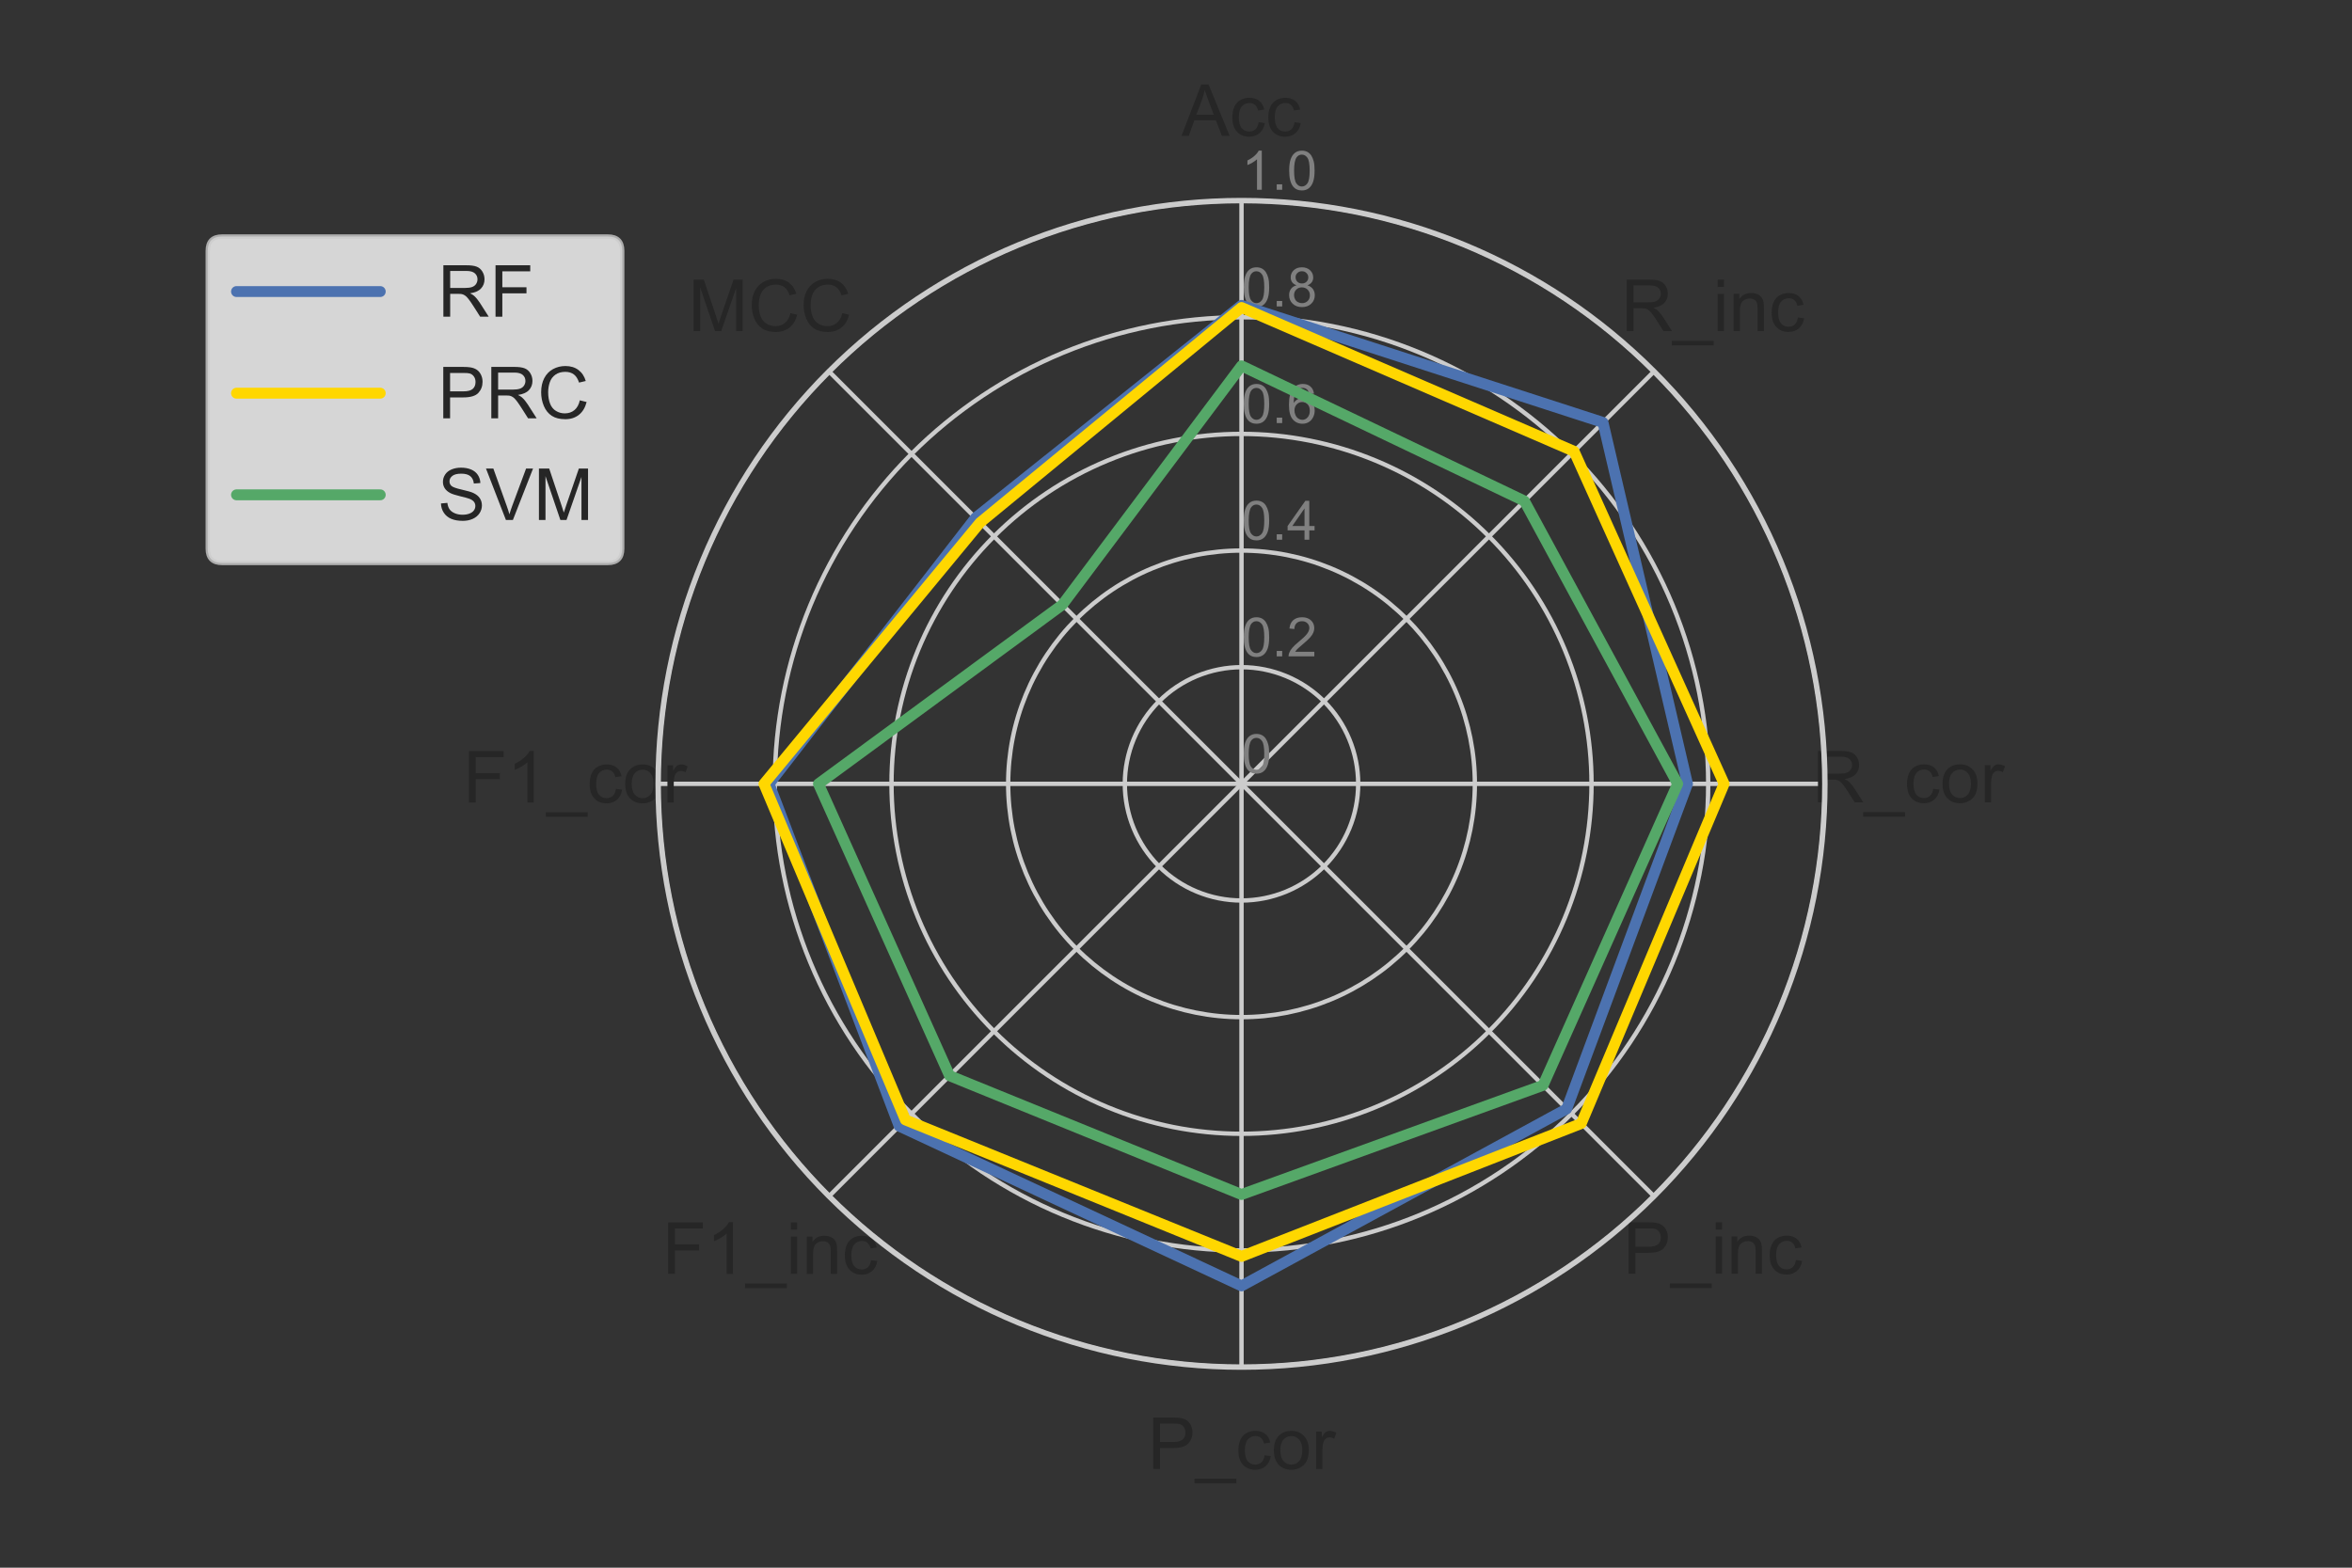 <?xml version="1.0" encoding="utf-8" standalone="no"?>
<!DOCTYPE svg PUBLIC "-//W3C//DTD SVG 1.1//EN"
  "http://www.w3.org/Graphics/SVG/1.1/DTD/svg11.dtd">
<!-- Created with matplotlib (https://matplotlib.org/) -->
<svg height="288pt" version="1.1" viewBox="0 0 432 288" width="432pt" xmlns="http://www.w3.org/2000/svg" xmlns:xlink="http://www.w3.org/1999/xlink">
 <rect x="0" y="0" width="432" height="288" fill="#333333" stroke="none"/>
 <defs>
  <style type="text/css">*{stroke-linecap:butt;stroke-linejoin:round;}</style>
 </defs>
 <g id="figure_1">
  <g id="patch_1">
   <path d="M 0 288 
L 432 288 
L 432 0 
L 0 0 
z
" style="fill:none;"/>
  </g>
  <g id="axes_1">
   <g id="patch_2">
    <path d="M 335.18 144 
C 335.18 129.929 332.409 115.996 327.024 102.996 
C 321.64 89.997 313.747 78.184 303.798 68.235 
C 293.848 58.286 282.036 50.393 269.036 45.008 
C 256.037 39.624 242.103 36.852 228.032 36.852 
C 213.962 36.852 200.028 39.624 187.029 45.008 
C 174.029 50.393 162.217 58.286 152.267 68.235 
C 142.318 78.184 134.425 89.997 129.041 102.996 
C 123.656 115.996 120.885 129.929 120.885 144 
C 120.885 158.071 123.656 172.004 129.041 185.004 
C 134.425 198.003 142.318 209.816 152.267 219.765 
C 162.217 229.714 174.029 237.607 187.029 242.992 
C 200.028 248.376 213.962 251.148 228.032 251.148 
C 242.103 251.148 256.037 248.376 269.036 242.992 
C 282.036 237.607 293.848 229.714 303.798 219.765 
C 313.747 209.816 321.64 198.003 327.024 185.004 
C 332.409 172.004 335.18 158.071 335.18 144 
M 228.032 144 
C 228.032 144 228.032 144 228.032 144 
C 228.032 144 228.032 144 228.032 144 
C 228.032 144 228.032 144 228.032 144 
C 228.032 144 228.032 144 228.032 144 
C 228.032 144 228.032 144 228.032 144 
C 228.032 144 228.032 144 228.032 144 
C 228.032 144 228.032 144 228.032 144 
C 228.032 144 228.032 144 228.032 144 
C 228.032 144 228.032 144 228.032 144 
C 228.032 144 228.032 144 228.032 144 
C 228.032 144 228.032 144 228.032 144 
C 228.032 144 228.032 144 228.032 144 
C 228.032 144 228.032 144 228.032 144 
C 228.032 144 228.032 144 228.032 144 
C 228.032 144 228.032 144 228.032 144 
C 228.032 144 228.032 144 228.032 144 
M 335.18 144 
z
" style="fill:none;"/>
   </g>
   <g id="matplotlib.axis_1">
    <g id="xtick_1">
     <g id="line2d_1">
      <path clip-path="url(#p5fffbaf2de)" d="M 228.032 144 
L 228.032 36.852 
" style="fill:none;stroke:#cccccc;stroke-linecap:round;stroke-width:0.8;"/>
     </g>
     <g id="text_1">
      <!-- Acc -->
      <g style="fill:#262626;" transform="translate(217.03 24.964)scale(0.132 -0.132)">
       <defs>
        <path d="M -0.141 0 
L 27.344 71.578 
L 37.547 71.578 
L 66.844 0 
L 56.062 0 
L 47.703 21.688 
L 17.781 21.688 
L 9.906 0 
z
M 20.516 29.391 
L 44.781 29.391 
L 37.312 49.219 
Q 33.891 58.25 32.234 64.062 
Q 30.859 57.172 28.375 50.391 
z
" id="ArialMT-65"/>
        <path d="M 40.438 19 
L 49.078 17.875 
Q 47.656 8.938 41.812 3.875 
Q 35.984 -1.172 27.484 -1.172 
Q 16.844 -1.172 10.375 5.781 
Q 3.906 12.75 3.906 25.734 
Q 3.906 34.125 6.688 40.422 
Q 9.469 46.734 15.156 49.875 
Q 20.844 53.031 27.547 53.031 
Q 35.984 53.031 41.359 48.75 
Q 46.734 44.484 48.25 36.625 
L 39.703 35.297 
Q 38.484 40.531 35.375 43.156 
Q 32.281 45.797 27.875 45.797 
Q 21.234 45.797 17.078 41.031 
Q 12.938 36.281 12.938 25.984 
Q 12.938 15.531 16.938 10.797 
Q 20.953 6.062 27.391 6.062 
Q 32.562 6.062 36.031 9.234 
Q 39.5 12.406 40.438 19 
z
" id="ArialMT-99"/>
       </defs>
       <use xlink:href="#ArialMT-65"/>
       <use x="66.699" xlink:href="#ArialMT-99"/>
       <use x="116.699" xlink:href="#ArialMT-99"/>
      </g>
     </g>
    </g>
    <g id="xtick_2">
     <g id="line2d_2">
      <path clip-path="url(#p5fffbaf2de)" d="M 228.032 144 
L 303.798 68.235 
" style="fill:none;stroke:#cccccc;stroke-linecap:round;stroke-width:0.8;"/>
     </g>
     <g id="text_2">
      <!-- R_inc -->
      <g style="fill:#262626;" transform="translate(297.743 60.829)scale(0.132 -0.132)">
       <defs>
        <path d="M 7.859 0 
L 7.859 71.578 
L 39.594 71.578 
Q 49.172 71.578 54.141 69.641 
Q 59.125 67.719 62.109 62.828 
Q 65.094 57.953 65.094 52.047 
Q 65.094 44.438 60.156 39.203 
Q 55.219 33.984 44.922 32.562 
Q 48.688 30.766 50.641 29 
Q 54.781 25.203 58.5 19.484 
L 70.953 0 
L 59.031 0 
L 49.562 14.891 
Q 45.406 21.344 42.719 24.75 
Q 40.047 28.172 37.922 29.531 
Q 35.797 30.906 33.594 31.453 
Q 31.984 31.781 28.328 31.781 
L 17.328 31.781 
L 17.328 0 
z
M 17.328 39.984 
L 37.703 39.984 
Q 44.188 39.984 47.844 41.328 
Q 51.516 42.672 53.422 45.625 
Q 55.328 48.578 55.328 52.047 
Q 55.328 57.125 51.641 60.391 
Q 47.953 63.672 39.984 63.672 
L 17.328 63.672 
z
" id="ArialMT-82"/>
        <path d="M -1.516 -19.875 
L -1.516 -13.531 
L 56.734 -13.531 
L 56.734 -19.875 
z
" id="ArialMT-95"/>
        <path d="M 6.641 61.469 
L 6.641 71.578 
L 15.438 71.578 
L 15.438 61.469 
z
M 6.641 0 
L 6.641 51.859 
L 15.438 51.859 
L 15.438 0 
z
" id="ArialMT-105"/>
        <path d="M 6.594 0 
L 6.594 51.859 
L 14.5 51.859 
L 14.5 44.484 
Q 20.219 53.031 31 53.031 
Q 35.688 53.031 39.625 51.344 
Q 43.562 49.656 45.516 46.922 
Q 47.469 44.188 48.25 40.438 
Q 48.734 37.984 48.734 31.891 
L 48.734 0 
L 39.938 0 
L 39.938 31.547 
Q 39.938 36.922 38.906 39.578 
Q 37.891 42.234 35.281 43.812 
Q 32.672 45.406 29.156 45.406 
Q 23.531 45.406 19.453 41.844 
Q 15.375 38.281 15.375 28.328 
L 15.375 0 
z
" id="ArialMT-110"/>
       </defs>
       <use xlink:href="#ArialMT-82"/>
       <use x="72.217" xlink:href="#ArialMT-95"/>
       <use x="127.832" xlink:href="#ArialMT-105"/>
       <use x="150.049" xlink:href="#ArialMT-110"/>
       <use x="205.664" xlink:href="#ArialMT-99"/>
      </g>
     </g>
    </g>
    <g id="xtick_3">
     <g id="line2d_3">
      <path clip-path="url(#p5fffbaf2de)" d="M 228.032 144 
L 335.18 144 
" style="fill:none;stroke:#cccccc;stroke-linecap:round;stroke-width:0.8;"/>
     </g>
     <g id="text_3">
      <!-- R_cor -->
      <g style="fill:#262626;" transform="translate(332.876 147.412)scale(0.132 -0.132)">
       <defs>
        <path d="M 3.328 25.922 
Q 3.328 40.328 11.328 47.266 
Q 18.016 53.031 27.641 53.031 
Q 38.328 53.031 45.109 46.016 
Q 51.906 39.016 51.906 26.656 
Q 51.906 16.656 48.906 10.906 
Q 45.906 5.172 40.156 2 
Q 34.422 -1.172 27.641 -1.172 
Q 16.75 -1.172 10.031 5.812 
Q 3.328 12.797 3.328 25.922 
z
M 12.359 25.922 
Q 12.359 15.969 16.703 11.016 
Q 21.047 6.062 27.641 6.062 
Q 34.188 6.062 38.531 11.031 
Q 42.875 16.016 42.875 26.219 
Q 42.875 35.844 38.5 40.797 
Q 34.125 45.75 27.641 45.75 
Q 21.047 45.75 16.703 40.812 
Q 12.359 35.891 12.359 25.922 
z
" id="ArialMT-111"/>
        <path d="M 6.5 0 
L 6.5 51.859 
L 14.406 51.859 
L 14.406 44 
Q 17.438 49.516 20 51.266 
Q 22.562 53.031 25.641 53.031 
Q 30.078 53.031 34.672 50.203 
L 31.641 42.047 
Q 28.422 43.953 25.203 43.953 
Q 22.312 43.953 20.016 42.219 
Q 17.719 40.484 16.75 37.406 
Q 15.281 32.719 15.281 27.156 
L 15.281 0 
z
" id="ArialMT-114"/>
       </defs>
       <use xlink:href="#ArialMT-82"/>
       <use x="72.217" xlink:href="#ArialMT-95"/>
       <use x="127.832" xlink:href="#ArialMT-99"/>
       <use x="177.832" xlink:href="#ArialMT-111"/>
       <use x="233.447" xlink:href="#ArialMT-114"/>
      </g>
     </g>
    </g>
    <g id="xtick_4">
     <g id="line2d_4">
      <path clip-path="url(#p5fffbaf2de)" d="M 228.032 144 
L 303.798 219.765 
" style="fill:none;stroke:#cccccc;stroke-linecap:round;stroke-width:0.8;"/>
     </g>
     <g id="text_4">
      <!-- P_inc -->
      <g style="fill:#262626;" transform="translate(298.107 233.996)scale(0.132 -0.132)">
       <defs>
        <path d="M 7.719 0 
L 7.719 71.578 
L 34.719 71.578 
Q 41.844 71.578 45.609 70.906 
Q 50.875 70.016 54.438 67.547 
Q 58.016 65.094 60.188 60.641 
Q 62.359 56.203 62.359 50.875 
Q 62.359 41.75 56.547 35.422 
Q 50.734 29.109 35.547 29.109 
L 17.188 29.109 
L 17.188 0 
z
M 17.188 37.547 
L 35.688 37.547 
Q 44.875 37.547 48.734 40.969 
Q 52.594 44.391 52.594 50.594 
Q 52.594 55.078 50.312 58.266 
Q 48.047 61.469 44.344 62.5 
Q 41.938 63.141 35.5 63.141 
L 17.188 63.141 
z
" id="ArialMT-80"/>
       </defs>
       <use xlink:href="#ArialMT-80"/>
       <use x="66.699" xlink:href="#ArialMT-95"/>
       <use x="122.314" xlink:href="#ArialMT-105"/>
       <use x="144.531" xlink:href="#ArialMT-110"/>
       <use x="200.146" xlink:href="#ArialMT-99"/>
      </g>
     </g>
    </g>
    <g id="xtick_5">
     <g id="line2d_5">
      <path clip-path="url(#p5fffbaf2de)" d="M 228.032 144 
L 228.032 251.148 
" style="fill:none;stroke:#cccccc;stroke-linecap:round;stroke-width:0.8;"/>
     </g>
     <g id="text_5">
      <!-- P_cor -->
      <g style="fill:#262626;" transform="translate(210.792 269.86)scale(0.132 -0.132)">
       <use xlink:href="#ArialMT-80"/>
       <use x="66.699" xlink:href="#ArialMT-95"/>
       <use x="122.314" xlink:href="#ArialMT-99"/>
       <use x="172.314" xlink:href="#ArialMT-111"/>
       <use x="227.93" xlink:href="#ArialMT-114"/>
      </g>
     </g>
    </g>
    <g id="xtick_6">
     <g id="line2d_6">
      <path clip-path="url(#p5fffbaf2de)" d="M 228.032 144 
L 152.267 219.765 
" style="fill:none;stroke:#cccccc;stroke-linecap:round;stroke-width:0.8;"/>
     </g>
     <g id="text_6">
      <!-- F1_inc -->
      <g style="fill:#262626;" transform="translate(121.64 234.016)scale(0.132 -0.132)">
       <defs>
        <path d="M 8.203 0 
L 8.203 71.578 
L 56.5 71.578 
L 56.5 63.141 
L 17.672 63.141 
L 17.672 40.969 
L 51.266 40.969 
L 51.266 32.516 
L 17.672 32.516 
L 17.672 0 
z
" id="ArialMT-70"/>
        <path d="M 37.25 0 
L 28.469 0 
L 28.469 56 
Q 25.297 52.984 20.141 49.953 
Q 14.984 46.922 10.891 45.406 
L 10.891 53.906 
Q 18.266 57.375 23.781 62.297 
Q 29.297 67.234 31.594 71.875 
L 37.25 71.875 
z
" id="ArialMT-49"/>
       </defs>
       <use xlink:href="#ArialMT-70"/>
       <use x="61.084" xlink:href="#ArialMT-49"/>
       <use x="116.699" xlink:href="#ArialMT-95"/>
       <use x="172.314" xlink:href="#ArialMT-105"/>
       <use x="194.531" xlink:href="#ArialMT-110"/>
       <use x="250.146" xlink:href="#ArialMT-99"/>
      </g>
     </g>
    </g>
    <g id="xtick_7">
     <g id="line2d_7">
      <path clip-path="url(#p5fffbaf2de)" d="M 228.032 144 
L 120.885 144 
" style="fill:none;stroke:#cccccc;stroke-linecap:round;stroke-width:0.8;"/>
     </g>
     <g id="text_7">
      <!-- F1_cor -->
      <g style="fill:#262626;" transform="translate(85.045 147.432)scale(0.132 -0.132)">
       <use xlink:href="#ArialMT-70"/>
       <use x="61.084" xlink:href="#ArialMT-49"/>
       <use x="116.699" xlink:href="#ArialMT-95"/>
       <use x="172.314" xlink:href="#ArialMT-99"/>
       <use x="222.314" xlink:href="#ArialMT-111"/>
       <use x="277.93" xlink:href="#ArialMT-114"/>
      </g>
     </g>
    </g>
    <g id="xtick_8">
     <g id="line2d_8">
      <path clip-path="url(#p5fffbaf2de)" d="M 228.032 144 
L 152.267 68.235 
" style="fill:none;stroke:#cccccc;stroke-linecap:round;stroke-width:0.8;"/>
     </g>
     <g id="text_8">
      <!-- MCC -->
      <g style="fill:#262626;" transform="translate(126.418 60.829)scale(0.132 -0.132)">
       <defs>
        <path d="M 7.422 0 
L 7.422 71.578 
L 21.688 71.578 
L 38.625 20.906 
Q 40.969 13.812 42.047 10.297 
Q 43.266 14.203 45.844 21.781 
L 62.984 71.578 
L 75.734 71.578 
L 75.734 0 
L 66.609 0 
L 66.609 59.906 
L 45.797 0 
L 37.25 0 
L 16.547 60.938 
L 16.547 0 
z
" id="ArialMT-77"/>
        <path d="M 58.797 25.094 
L 68.266 22.703 
Q 65.281 11.031 57.547 4.906 
Q 49.812 -1.219 38.625 -1.219 
Q 27.047 -1.219 19.797 3.484 
Q 12.547 8.203 8.766 17.141 
Q 4.984 26.078 4.984 36.328 
Q 4.984 47.516 9.25 55.828 
Q 13.531 64.156 21.406 68.469 
Q 29.297 72.797 38.766 72.797 
Q 49.516 72.797 56.828 67.328 
Q 64.156 61.859 67.047 51.953 
L 57.719 49.75 
Q 55.219 57.562 50.484 61.125 
Q 45.75 64.703 38.578 64.703 
Q 30.328 64.703 24.781 60.734 
Q 19.234 56.781 16.984 50.109 
Q 14.75 43.453 14.75 36.375 
Q 14.75 27.25 17.406 20.438 
Q 20.062 13.625 25.672 10.25 
Q 31.297 6.891 37.844 6.891 
Q 45.797 6.891 51.312 11.469 
Q 56.844 16.062 58.797 25.094 
z
" id="ArialMT-67"/>
       </defs>
       <use xlink:href="#ArialMT-77"/>
       <use x="83.301" xlink:href="#ArialMT-67"/>
       <use x="155.518" xlink:href="#ArialMT-67"/>
      </g>
     </g>
    </g>
   </g>
   <g id="matplotlib.axis_2">
    <g id="ytick_1">
     <g id="line2d_9">
      <path clip-path="url(#p5fffbaf2de)" d="M 228.032 144 
C 228.032 144 228.032 144 228.032 144 
C 228.032 144 228.032 144 228.032 144 
C 228.032 144 228.032 144 228.032 144 
C 228.032 144 228.032 144 228.032 144 
C 228.032 144 228.032 144 228.032 144 
C 228.032 144 228.032 144 228.032 144 
C 228.032 144 228.032 144 228.032 144 
C 228.032 144 228.032 144 228.032 144 
C 228.032 144 228.032 144 228.032 144 
C 228.032 144 228.032 144 228.032 144 
C 228.032 144 228.032 144 228.032 144 
C 228.032 144 228.032 144 228.032 144 
C 228.032 144 228.032 144 228.032 144 
C 228.032 144 228.032 144 228.032 144 
C 228.032 144 228.032 144 228.032 144 
C 228.032 144 228.032 144 228.032 144 
" style="fill:none;stroke:#cccccc;stroke-linecap:round;stroke-width:0.8;"/>
     </g>
     <g id="text_9">
      <!-- 0 -->
      <g style="fill:#808080;" transform="translate(228.032 142.012)scale(0.1 -0.1)">
       <defs>
        <path d="M 4.156 35.297 
Q 4.156 48 6.766 55.734 
Q 9.375 63.484 14.516 67.672 
Q 19.672 71.875 27.484 71.875 
Q 33.25 71.875 37.594 69.547 
Q 41.938 67.234 44.766 62.859 
Q 47.609 58.5 49.219 52.219 
Q 50.828 45.953 50.828 35.297 
Q 50.828 22.703 48.234 14.969 
Q 45.656 7.234 40.5 3 
Q 35.359 -1.219 27.484 -1.219 
Q 17.141 -1.219 11.234 6.203 
Q 4.156 15.141 4.156 35.297 
z
M 13.188 35.297 
Q 13.188 17.672 17.312 11.828 
Q 21.438 6 27.484 6 
Q 33.547 6 37.672 11.859 
Q 41.797 17.719 41.797 35.297 
Q 41.797 52.984 37.672 58.781 
Q 33.547 64.594 27.391 64.594 
Q 21.344 64.594 17.719 59.469 
Q 13.188 52.938 13.188 35.297 
z
" id="ArialMT-48"/>
       </defs>
       <use xlink:href="#ArialMT-48"/>
      </g>
     </g>
    </g>
    <g id="ytick_2">
     <g id="line2d_10">
      <path clip-path="url(#p5fffbaf2de)" d="M 228.032 122.57 
C 230.847 122.57 233.633 123.125 236.233 124.202 
C 238.833 125.279 241.196 126.857 243.186 128.847 
C 245.175 130.837 246.754 133.199 247.831 135.799 
C 248.908 138.399 249.462 141.186 249.462 144 
C 249.462 146.814 248.908 149.601 247.831 152.201 
C 246.754 154.801 245.175 157.163 243.186 159.153 
C 241.196 161.143 238.833 162.721 236.233 163.798 
C 233.633 164.875 230.847 165.43 228.032 165.43 
C 225.218 165.43 222.432 164.875 219.832 163.798 
C 217.232 162.721 214.869 161.143 212.879 159.153 
C 210.89 157.163 209.311 154.801 208.234 152.201 
C 207.157 149.601 206.603 146.814 206.603 144 
C 206.603 141.186 207.157 138.399 208.234 135.799 
C 209.311 133.199 210.89 130.837 212.879 128.847 
C 214.869 126.857 217.232 125.279 219.832 124.202 
C 222.432 123.125 225.218 122.57 228.032 122.57 
" style="fill:none;stroke:#cccccc;stroke-linecap:round;stroke-width:0.8;"/>
     </g>
     <g id="text_10">
      <!-- 0.2 -->
      <g style="fill:#808080;" transform="translate(228.032 120.583)scale(0.1 -0.1)">
       <defs>
        <path d="M 9.078 0 
L 9.078 10.016 
L 19.094 10.016 
L 19.094 0 
z
" id="ArialMT-46"/>
        <path d="M 50.344 8.453 
L 50.344 0 
L 3.031 0 
Q 2.938 3.172 4.047 6.109 
Q 5.859 10.938 9.828 15.625 
Q 13.812 20.312 21.344 26.469 
Q 33.016 36.031 37.109 41.625 
Q 41.219 47.219 41.219 52.203 
Q 41.219 57.422 37.469 61 
Q 33.734 64.594 27.734 64.594 
Q 21.391 64.594 17.578 60.781 
Q 13.766 56.984 13.719 50.25 
L 4.688 51.172 
Q 5.609 61.281 11.656 66.578 
Q 17.719 71.875 27.938 71.875 
Q 38.234 71.875 44.234 66.156 
Q 50.25 60.453 50.25 52 
Q 50.25 47.703 48.484 43.547 
Q 46.734 39.406 42.656 34.812 
Q 38.578 30.219 29.109 22.219 
Q 21.188 15.578 18.938 13.203 
Q 16.703 10.844 15.234 8.453 
z
" id="ArialMT-50"/>
       </defs>
       <use xlink:href="#ArialMT-48"/>
       <use x="55.615" xlink:href="#ArialMT-46"/>
       <use x="83.398" xlink:href="#ArialMT-50"/>
      </g>
     </g>
    </g>
    <g id="ytick_3">
     <g id="line2d_11">
      <path clip-path="url(#p5fffbaf2de)" d="M 228.032 101.141 
C 233.661 101.141 239.234 102.249 244.434 104.403 
C 249.634 106.557 254.359 109.714 258.339 113.694 
C 262.318 117.674 265.475 122.399 267.629 127.598 
C 269.783 132.798 270.892 138.372 270.892 144 
C 270.892 149.628 269.783 155.202 267.629 160.402 
C 265.475 165.601 262.318 170.326 258.339 174.306 
C 254.359 178.286 249.634 181.443 244.434 183.597 
C 239.234 185.751 233.661 186.859 228.032 186.859 
C 222.404 186.859 216.831 185.751 211.631 183.597 
C 206.431 181.443 201.706 178.286 197.726 174.306 
C 193.747 170.326 190.59 165.601 188.436 160.402 
C 186.282 155.202 185.173 149.628 185.173 144 
C 185.173 138.372 186.282 132.798 188.436 127.598 
C 190.59 122.399 193.747 117.674 197.726 113.694 
C 201.706 109.714 206.431 106.557 211.631 104.403 
C 216.831 102.249 222.404 101.141 228.032 101.141 
" style="fill:none;stroke:#cccccc;stroke-linecap:round;stroke-width:0.8;"/>
     </g>
     <g id="text_11">
      <!-- 0.4 -->
      <g style="fill:#808080;" transform="translate(228.032 99.153)scale(0.1 -0.1)">
       <defs>
        <path d="M 32.328 0 
L 32.328 17.141 
L 1.266 17.141 
L 1.266 25.203 
L 33.938 71.578 
L 41.109 71.578 
L 41.109 25.203 
L 50.781 25.203 
L 50.781 17.141 
L 41.109 17.141 
L 41.109 0 
z
M 32.328 25.203 
L 32.328 57.469 
L 9.906 25.203 
z
" id="ArialMT-52"/>
       </defs>
       <use xlink:href="#ArialMT-48"/>
       <use x="55.615" xlink:href="#ArialMT-46"/>
       <use x="83.398" xlink:href="#ArialMT-52"/>
      </g>
     </g>
    </g>
    <g id="ytick_4">
     <g id="line2d_12">
      <path clip-path="url(#p5fffbaf2de)" d="M 228.032 79.711 
C 236.475 79.711 244.835 81.374 252.635 84.605 
C 260.434 87.836 267.522 92.571 273.492 98.541 
C 279.461 104.511 284.197 111.598 287.428 119.398 
C 290.658 127.197 292.321 135.558 292.321 144 
C 292.321 152.442 290.658 160.803 287.428 168.602 
C 284.197 176.402 279.461 183.489 273.492 189.459 
C 267.522 195.429 260.434 200.164 252.635 203.395 
C 244.835 206.626 236.475 208.289 228.032 208.289 
C 219.59 208.289 211.23 206.626 203.43 203.395 
C 195.631 200.164 188.543 195.429 182.573 189.459 
C 176.604 183.489 171.868 176.402 168.637 168.602 
C 165.407 160.803 163.744 152.442 163.744 144 
C 163.744 135.558 165.407 127.197 168.637 119.398 
C 171.868 111.598 176.604 104.511 182.573 98.541 
C 188.543 92.571 195.631 87.836 203.43 84.605 
C 211.23 81.374 219.59 79.711 228.032 79.711 
" style="fill:none;stroke:#cccccc;stroke-linecap:round;stroke-width:0.8;"/>
     </g>
     <g id="text_12">
      <!-- 0.6 -->
      <g style="fill:#808080;" transform="translate(228.032 77.724)scale(0.1 -0.1)">
       <defs>
        <path d="M 49.75 54.047 
L 41.016 53.375 
Q 39.844 58.547 37.703 60.891 
Q 34.125 64.656 28.906 64.656 
Q 24.703 64.656 21.531 62.312 
Q 17.391 59.281 14.984 53.469 
Q 12.594 47.656 12.5 36.922 
Q 15.672 41.75 20.266 44.094 
Q 24.859 46.438 29.891 46.438 
Q 38.672 46.438 44.844 39.969 
Q 51.031 33.5 51.031 23.25 
Q 51.031 16.5 48.125 10.719 
Q 45.219 4.938 40.141 1.859 
Q 35.062 -1.219 28.609 -1.219 
Q 17.625 -1.219 10.688 6.859 
Q 3.766 14.938 3.766 33.5 
Q 3.766 54.25 11.422 63.672 
Q 18.109 71.875 29.438 71.875 
Q 37.891 71.875 43.281 67.141 
Q 48.688 62.406 49.75 54.047 
z
M 13.875 23.188 
Q 13.875 18.656 15.797 14.5 
Q 17.719 10.359 21.188 8.172 
Q 24.656 6 28.469 6 
Q 34.031 6 38.031 10.484 
Q 42.047 14.984 42.047 22.703 
Q 42.047 30.125 38.078 34.391 
Q 34.125 38.672 28.125 38.672 
Q 22.172 38.672 18.016 34.391 
Q 13.875 30.125 13.875 23.188 
z
" id="ArialMT-54"/>
       </defs>
       <use xlink:href="#ArialMT-48"/>
       <use x="55.615" xlink:href="#ArialMT-46"/>
       <use x="83.398" xlink:href="#ArialMT-54"/>
      </g>
     </g>
    </g>
    <g id="ytick_5">
     <g id="line2d_13">
      <path clip-path="url(#p5fffbaf2de)" d="M 228.032 58.282 
C 239.289 58.282 250.436 60.499 260.836 64.807 
C 271.235 69.114 280.685 75.428 288.645 83.388 
C 296.604 91.347 302.918 100.797 307.226 111.197 
C 311.534 121.597 313.751 132.744 313.751 144 
C 313.751 155.256 311.534 166.403 307.226 176.803 
C 302.918 187.203 296.604 196.653 288.645 204.612 
C 280.685 212.572 271.235 218.886 260.836 223.193 
C 250.436 227.501 239.289 229.718 228.032 229.718 
C 216.776 229.718 205.629 227.501 195.229 223.193 
C 184.83 218.886 175.38 212.572 167.42 204.612 
C 159.461 196.653 153.147 187.203 148.839 176.803 
C 144.531 166.403 142.314 155.256 142.314 144 
C 142.314 132.744 144.531 121.597 148.839 111.197 
C 153.147 100.797 159.461 91.347 167.42 83.388 
C 175.38 75.428 184.83 69.114 195.229 64.807 
C 205.629 60.499 216.776 58.282 228.032 58.282 
" style="fill:none;stroke:#cccccc;stroke-linecap:round;stroke-width:0.8;"/>
     </g>
     <g id="text_13">
      <!-- 0.8 -->
      <g style="fill:#808080;" transform="translate(228.032 56.294)scale(0.1 -0.1)">
       <defs>
        <path d="M 17.672 38.812 
Q 12.203 40.828 9.562 44.531 
Q 6.938 48.25 6.938 53.422 
Q 6.938 61.234 12.547 66.547 
Q 18.172 71.875 27.484 71.875 
Q 36.859 71.875 42.578 66.422 
Q 48.297 60.984 48.297 53.172 
Q 48.297 48.188 45.672 44.5 
Q 43.062 40.828 37.75 38.812 
Q 44.344 36.672 47.781 31.875 
Q 51.219 27.094 51.219 20.453 
Q 51.219 11.281 44.719 5.031 
Q 38.234 -1.219 27.641 -1.219 
Q 17.047 -1.219 10.547 5.047 
Q 4.047 11.328 4.047 20.703 
Q 4.047 27.688 7.594 32.391 
Q 11.141 37.109 17.672 38.812 
z
M 15.922 53.719 
Q 15.922 48.641 19.188 45.406 
Q 22.469 42.188 27.688 42.188 
Q 32.766 42.188 36.016 45.375 
Q 39.266 48.578 39.266 53.219 
Q 39.266 58.062 35.906 61.359 
Q 32.562 64.656 27.594 64.656 
Q 22.562 64.656 19.234 61.422 
Q 15.922 58.203 15.922 53.719 
z
M 13.094 20.656 
Q 13.094 16.891 14.875 13.375 
Q 16.656 9.859 20.172 7.922 
Q 23.688 6 27.734 6 
Q 34.031 6 38.125 10.047 
Q 42.234 14.109 42.234 20.359 
Q 42.234 26.703 38.016 30.859 
Q 33.797 35.016 27.438 35.016 
Q 21.234 35.016 17.156 30.906 
Q 13.094 26.812 13.094 20.656 
z
" id="ArialMT-56"/>
       </defs>
       <use xlink:href="#ArialMT-48"/>
       <use x="55.615" xlink:href="#ArialMT-46"/>
       <use x="83.398" xlink:href="#ArialMT-56"/>
      </g>
     </g>
    </g>
    <g id="ytick_6">
     <g id="line2d_14">
      <path clip-path="url(#p5fffbaf2de)" d="M 228.032 36.852 
C 242.103 36.852 256.037 39.624 269.036 45.008 
C 282.036 50.393 293.848 58.286 303.798 68.235 
C 313.747 78.184 321.64 89.997 327.024 102.996 
C 332.409 115.996 335.18 129.929 335.18 144 
C 335.18 158.071 332.409 172.004 327.024 185.004 
C 321.64 198.003 313.747 209.816 303.798 219.765 
C 293.848 229.714 282.036 237.607 269.036 242.992 
C 256.037 248.376 242.103 251.148 228.032 251.148 
C 213.962 251.148 200.028 248.376 187.029 242.992 
C 174.029 237.607 162.217 229.714 152.267 219.765 
C 142.318 209.816 134.425 198.003 129.041 185.004 
C 123.656 172.004 120.885 158.071 120.885 144 
C 120.885 129.929 123.656 115.996 129.041 102.996 
C 134.425 89.997 142.318 78.184 152.267 68.235 
C 162.217 58.286 174.029 50.393 187.029 45.008 
C 200.028 39.624 213.962 36.852 228.032 36.852 
" style="fill:none;stroke:#cccccc;stroke-linecap:round;stroke-width:0.8;"/>
     </g>
     <g id="text_14">
      <!-- 1.0 -->
      <g style="fill:#808080;" transform="translate(228.032 34.864)scale(0.1 -0.1)">
       <use xlink:href="#ArialMT-49"/>
       <use x="55.615" xlink:href="#ArialMT-46"/>
       <use x="83.398" xlink:href="#ArialMT-48"/>
      </g>
     </g>
    </g>
   </g>
   <g id="line2d_15">
    <path clip-path="url(#p5fffbaf2de)" d="M 228.032 56.096 
L 294.425 77.607 
L 309.947 144 
L 287.751 203.718 
L 228.032 236.233 
L 165.155 206.877 
L 141.264 144 
L 179.172 95.139 
L 228.032 56.096 
" style="fill:none;stroke:#4c72b0;stroke-linecap:round;stroke-width:2;"/>
   </g>
   <g id="line2d_16">
    <path clip-path="url(#p5fffbaf2de)" d="M 228.032 56.492 
L 289.114 82.918 
L 316.676 144 
L 290.433 206.4 
L 228.032 230.811 
L 166.299 205.733 
L 140.321 144 
L 180.028 95.995 
L 228.032 56.492 
" style="fill:none;stroke:#ffd700;stroke-linecap:round;stroke-width:2;"/>
   </g>
   <g id="line2d_17">
    <path clip-path="url(#p5fffbaf2de)" d="M 228.032 67.207 
L 279.992 92.04 
L 308.147 144 
L 283.417 199.384 
L 228.032 219.443 
L 174.414 197.619 
L 150.329 144 
L 195.128 111.095 
L 228.032 67.207 
" style="fill:none;stroke:#55a868;stroke-linecap:round;stroke-width:2;"/>
   </g>
   <g id="patch_3">
    <path d="M 228.032 36.852 
C 213.962 36.852 200.028 39.624 187.029 45.008 
C 174.029 50.393 162.217 58.286 152.267 68.235 
C 142.318 78.184 134.425 89.997 129.041 102.996 
C 123.656 115.996 120.885 129.929 120.885 144 
C 120.885 158.071 123.656 172.004 129.041 185.004 
C 134.425 198.003 142.318 209.816 152.267 219.765 
C 162.217 229.714 174.029 237.607 187.029 242.992 
C 200.028 248.376 213.962 251.148 228.032 251.148 
C 242.103 251.148 256.037 248.376 269.036 242.992 
C 282.036 237.607 293.848 229.714 303.798 219.765 
C 313.747 209.816 321.64 198.003 327.024 185.004 
C 332.409 172.004 335.18 158.071 335.18 144 
C 335.18 129.929 332.409 115.996 327.024 102.996 
C 321.64 89.997 313.747 78.184 303.798 68.235 
C 293.848 58.286 282.036 50.393 269.036 45.008 
C 256.037 39.624 242.103 36.852 228.032 36.852 
" style="fill:none;stroke:#cccccc;stroke-linecap:square;stroke-linejoin:miter;"/>
   </g>
   <g id="legend_1">
    <g id="patch_4">
     <path d="M 40.8 103.427 
L 111.644 103.427 
Q 114.284 103.427 114.284 100.787 
L 114.284 46.092 
Q 114.284 43.452 111.644 43.452 
L 40.8 43.452 
Q 38.16 43.452 38.16 46.092 
L 38.16 100.787 
Q 38.16 103.427 40.8 103.427 
z
" style="fill:#ffffff;opacity:0.8;stroke:#cccccc;stroke-linejoin:miter;stroke-width:0.8;"/>
    </g>
    <g id="line2d_18">
     <path d="M 43.44 53.56 
L 69.84 53.56 
" style="fill:none;stroke:#4c72b0;stroke-linecap:round;stroke-width:2;"/>
    </g>
    <g id="line2d_19"/>
    <g id="text_15">
     <!-- RF -->
     <g style="fill:#262626;" transform="translate(80.4 58.18)scale(0.132 -0.132)">
      <use xlink:href="#ArialMT-82"/>
      <use x="72.217" xlink:href="#ArialMT-70"/>
     </g>
    </g>
    <g id="line2d_20">
     <path d="M 43.44 72.232 
L 69.84 72.232 
" style="fill:none;stroke:#ffd700;stroke-linecap:round;stroke-width:2;"/>
    </g>
    <g id="line2d_21"/>
    <g id="text_16">
     <!-- PRC -->
     <g style="fill:#262626;" transform="translate(80.4 76.852)scale(0.132 -0.132)">
      <use xlink:href="#ArialMT-80"/>
      <use x="66.699" xlink:href="#ArialMT-82"/>
      <use x="138.916" xlink:href="#ArialMT-67"/>
     </g>
    </g>
    <g id="line2d_22">
     <path d="M 43.44 90.904 
L 69.84 90.904 
" style="fill:none;stroke:#55a868;stroke-linecap:round;stroke-width:2;"/>
    </g>
    <g id="line2d_23"/>
    <g id="text_17">
     <!-- SVM -->
     <g style="fill:#262626;" transform="translate(80.4 95.524)scale(0.132 -0.132)">
      <defs>
       <path d="M 4.5 23 
L 13.422 23.781 
Q 14.062 18.406 16.375 14.969 
Q 18.703 11.531 23.578 9.406 
Q 28.469 7.281 34.578 7.281 
Q 39.984 7.281 44.141 8.891 
Q 48.297 10.5 50.312 13.297 
Q 52.344 16.109 52.344 19.438 
Q 52.344 22.797 50.391 25.312 
Q 48.438 27.828 43.953 29.547 
Q 41.062 30.672 31.203 33.031 
Q 21.344 35.406 17.391 37.5 
Q 12.25 40.188 9.734 44.156 
Q 7.234 48.141 7.234 53.078 
Q 7.234 58.5 10.297 63.203 
Q 13.375 67.922 19.281 70.359 
Q 25.203 72.797 32.422 72.797 
Q 40.375 72.797 46.453 70.234 
Q 52.547 67.672 55.812 62.688 
Q 59.078 57.719 59.328 51.422 
L 50.25 50.734 
Q 49.516 57.516 45.281 60.984 
Q 41.062 64.453 32.812 64.453 
Q 24.219 64.453 20.281 61.297 
Q 16.359 58.156 16.359 53.719 
Q 16.359 49.859 19.141 47.359 
Q 21.875 44.875 33.422 42.266 
Q 44.969 39.656 49.266 37.703 
Q 55.516 34.812 58.484 30.391 
Q 61.469 25.984 61.469 20.219 
Q 61.469 14.5 58.203 9.438 
Q 54.938 4.391 48.797 1.578 
Q 42.672 -1.219 35.016 -1.219 
Q 25.297 -1.219 18.719 1.609 
Q 12.156 4.438 8.422 10.125 
Q 4.688 15.828 4.5 23 
z
" id="ArialMT-83"/>
       <path d="M 28.172 0 
L 0.438 71.578 
L 10.688 71.578 
L 29.297 19.578 
Q 31.547 13.328 33.062 7.859 
Q 34.719 13.719 36.922 19.578 
L 56.25 71.578 
L 65.922 71.578 
L 37.891 0 
z
" id="ArialMT-86"/>
      </defs>
      <use xlink:href="#ArialMT-83"/>
      <use x="66.699" xlink:href="#ArialMT-86"/>
      <use x="133.398" xlink:href="#ArialMT-77"/>
     </g>
    </g>
   </g>
  </g>
 </g>
 <defs>
  <clipPath id="p5fffbaf2de">
   <path d="M 335.18 144 
C 335.18 129.929 332.409 115.996 327.024 102.996 
C 321.64 89.997 313.747 78.184 303.798 68.235 
C 293.848 58.286 282.036 50.393 269.036 45.008 
C 256.037 39.624 242.103 36.852 228.032 36.852 
C 213.962 36.852 200.028 39.624 187.029 45.008 
C 174.029 50.393 162.217 58.286 152.267 68.235 
C 142.318 78.184 134.425 89.997 129.041 102.996 
C 123.656 115.996 120.885 129.929 120.885 144 
C 120.885 158.071 123.656 172.004 129.041 185.004 
C 134.425 198.003 142.318 209.816 152.267 219.765 
C 162.217 229.714 174.029 237.607 187.029 242.992 
C 200.028 248.376 213.962 251.148 228.032 251.148 
C 242.103 251.148 256.037 248.376 269.036 242.992 
C 282.036 237.607 293.848 229.714 303.798 219.765 
C 313.747 209.816 321.64 198.003 327.024 185.004 
C 332.409 172.004 335.18 158.071 335.18 144 
M 228.032 144 
C 228.032 144 228.032 144 228.032 144 
C 228.032 144 228.032 144 228.032 144 
C 228.032 144 228.032 144 228.032 144 
C 228.032 144 228.032 144 228.032 144 
C 228.032 144 228.032 144 228.032 144 
C 228.032 144 228.032 144 228.032 144 
C 228.032 144 228.032 144 228.032 144 
C 228.032 144 228.032 144 228.032 144 
C 228.032 144 228.032 144 228.032 144 
C 228.032 144 228.032 144 228.032 144 
C 228.032 144 228.032 144 228.032 144 
C 228.032 144 228.032 144 228.032 144 
C 228.032 144 228.032 144 228.032 144 
C 228.032 144 228.032 144 228.032 144 
C 228.032 144 228.032 144 228.032 144 
C 228.032 144 228.032 144 228.032 144 
M 335.18 144 
z
"/>
  </clipPath>
 </defs>
</svg>
